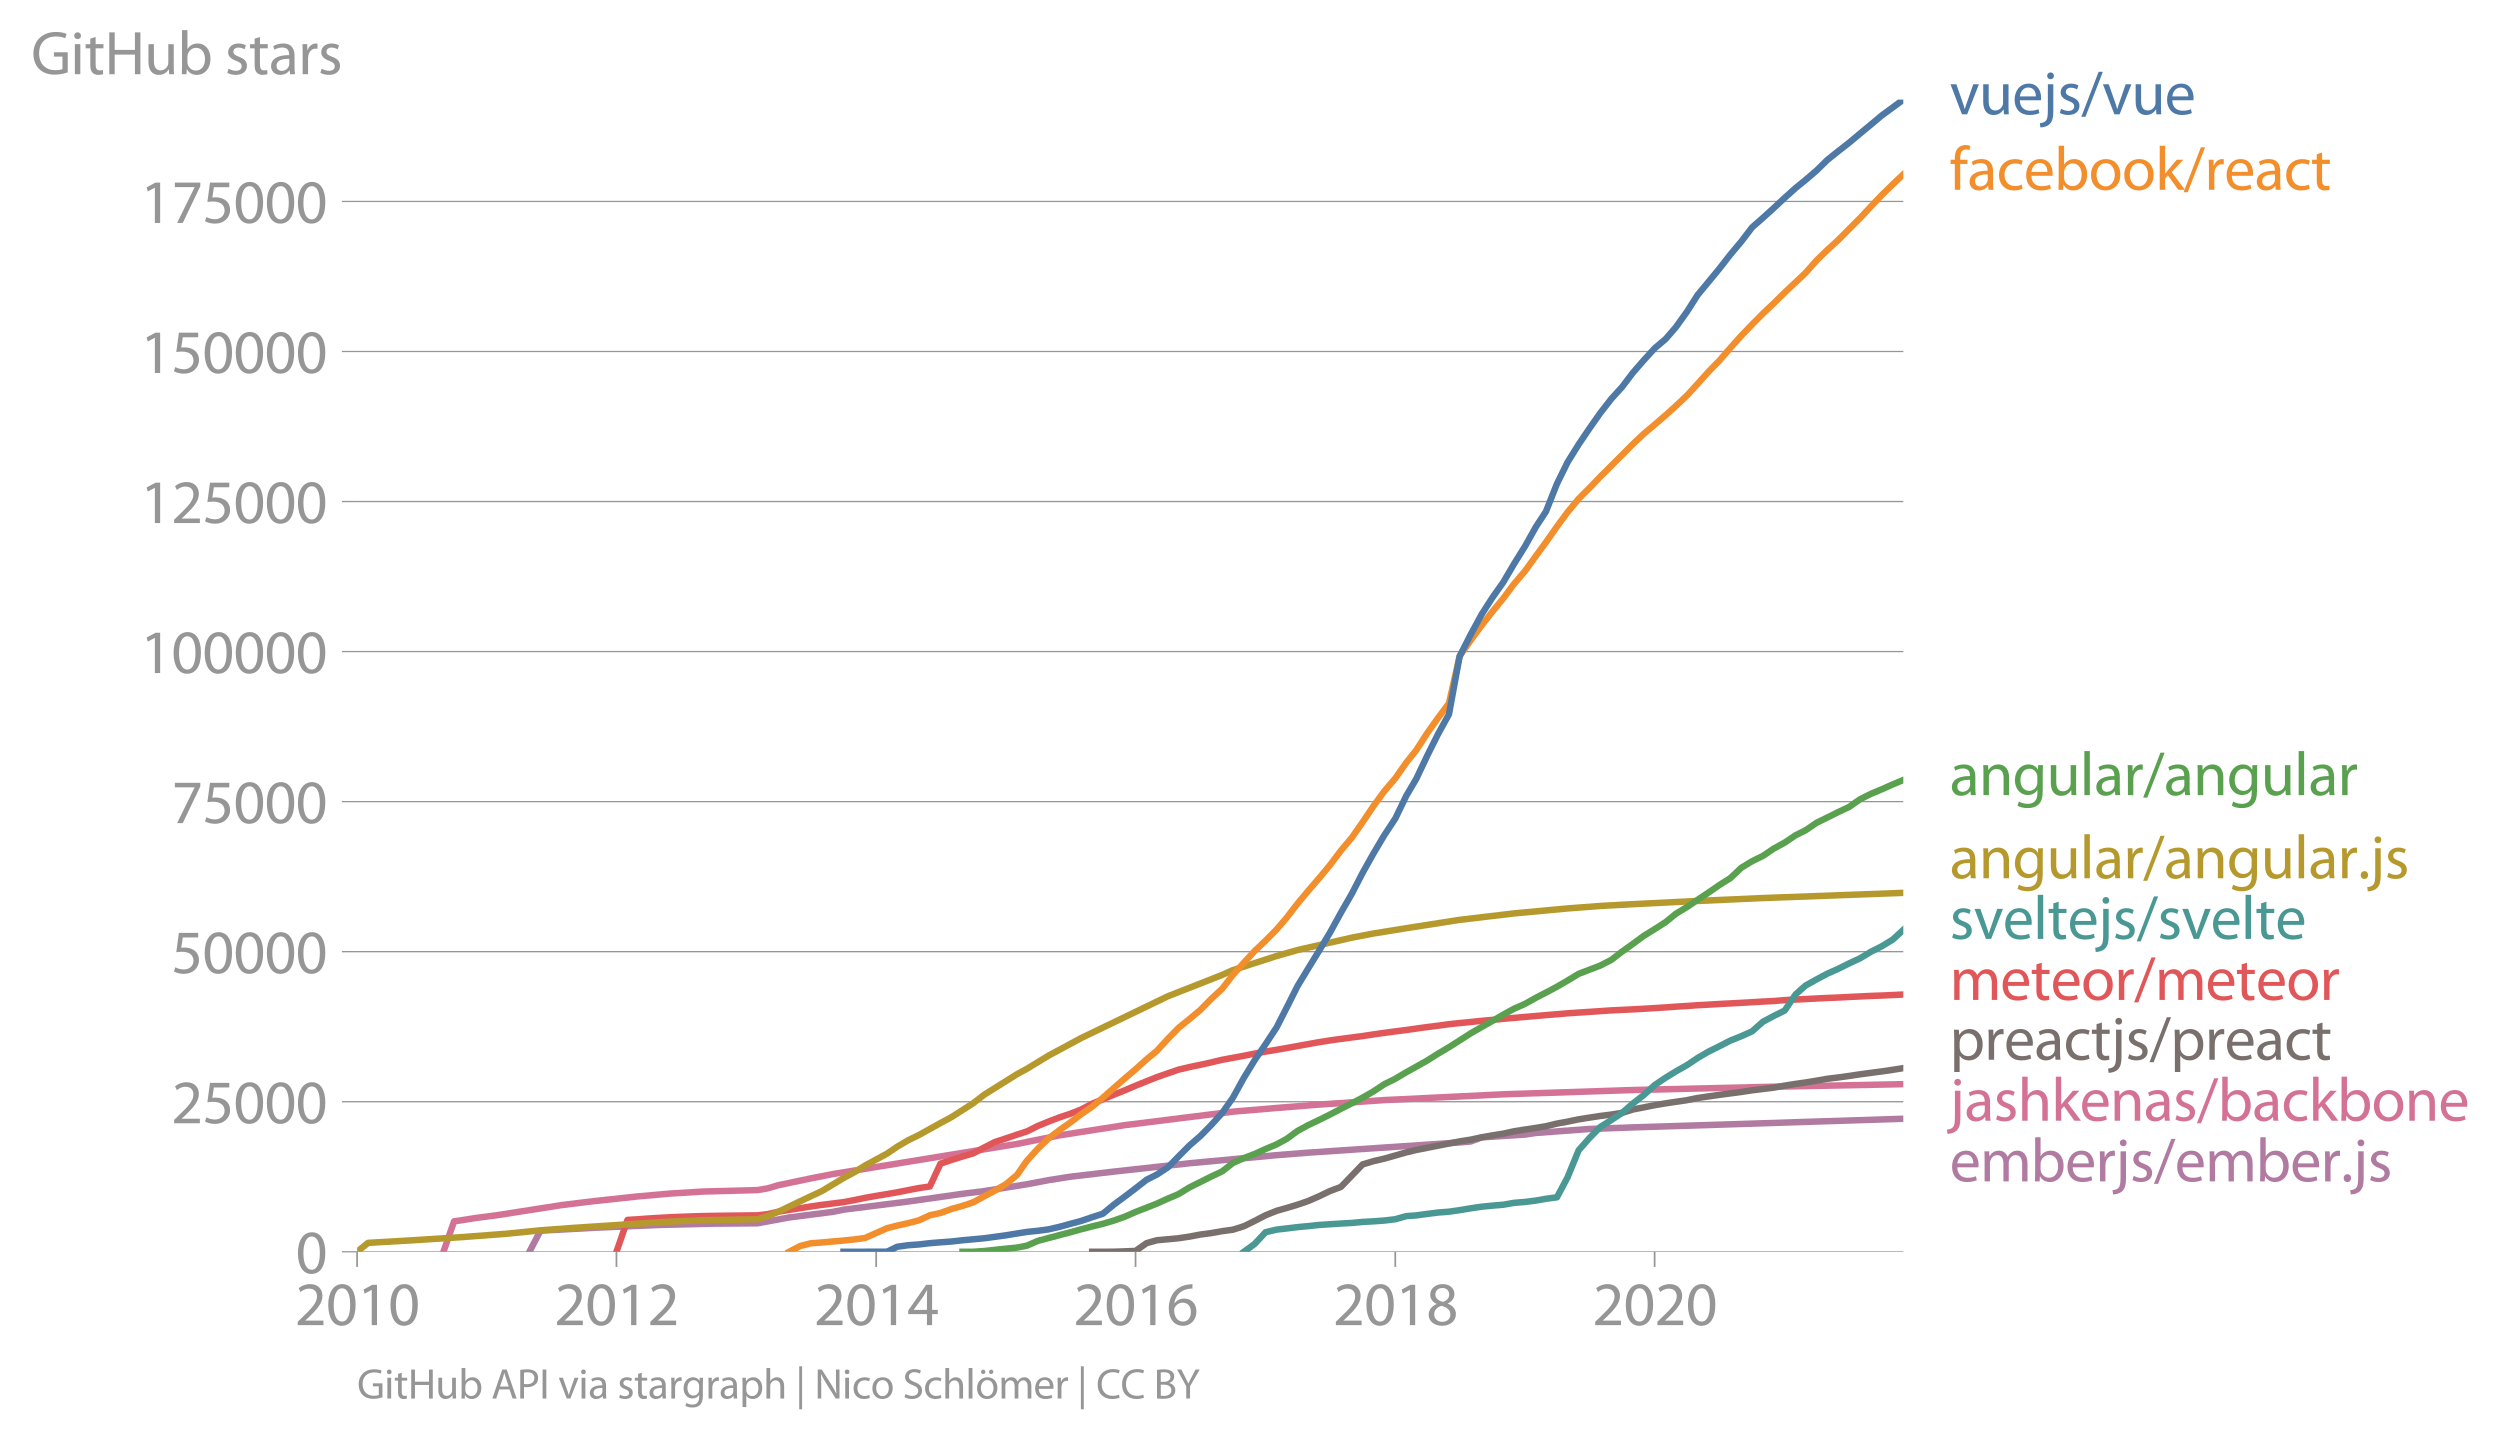 <svg xmlns:xlink="http://www.w3.org/1999/xlink" width="769.876" height="443.521" viewBox="0 0 577.407 332.64" xmlns="http://www.w3.org/2000/svg"><defs><style>*{stroke-linejoin:round;stroke-linecap:butt}</style></defs><g id="figure_1"><path d="M0 332.64h577.407V0H0v332.64z" style="fill:none" id="patch_1"/><g id="axes_1"><path d="M82.476 289.113h357.12V23.001H82.476v266.112z" style="fill:none" id="patch_2"/><g id="matplotlib.axis_1"><g id="xtick_1"><g id="line2d_1"><defs><path id="m0470a66f5f" d="M0 0v3.5" style="stroke:#969696;stroke-width:.4"/></defs><use xlink:href="#m0470a66f5f" x="82.476" y="289.113" style="fill:#969696;stroke:#969696;stroke-width:.4"/></g><g style="fill:#969696" transform="matrix(.14 0 0 -.14 68.113 306.053)" id="text_1"><defs><path id="MyriadPro-Regular-32" d="M2944 0v467H1075v13l333 307c877 845 1434 1466 1434 2234 0 595-378 1209-1274 1209-480 0-890-179-1178-422l180-397c192 160 505 352 883 352 621 0 825-390 825-813-6-627-486-1164-1548-2176L288 346V0h2656z" transform="scale(.016)"/><path id="MyriadPro-Regular-30" d="M1677 4230c-845 0-1447-768-1447-2163C243 691 794-70 1606-70c922 0 1447 780 1447 2195 0 1325-499 2105-1376 2105zm-32-435c582 0 845-672 845-1696 0-1062-276-1734-852-1734-512 0-844 614-844 1696 0 1133 358 1734 851 1734z" transform="scale(.016)"/><path id="MyriadPro-Regular-31" d="M1510 0h544v4160h-480l-908-486 108-429 724 390h12V0z" transform="scale(.016)"/></defs><use xlink:href="#MyriadPro-Regular-32"/><use xlink:href="#MyriadPro-Regular-30" x="51.3"/><use xlink:href="#MyriadPro-Regular-31" x="102.6"/><use xlink:href="#MyriadPro-Regular-30" x="153.9"/></g></g><g id="xtick_2"><use xlink:href="#m0470a66f5f" x="142.379" y="289.113" style="fill:#969696;stroke:#969696;stroke-width:.4" id="line2d_2"/><g style="fill:#969696" transform="matrix(.14 0 0 -.14 128.016 306.053)" id="text_2"><use xlink:href="#MyriadPro-Regular-32"/><use xlink:href="#MyriadPro-Regular-30" x="51.3"/><use xlink:href="#MyriadPro-Regular-31" x="102.6"/><use xlink:href="#MyriadPro-Regular-32" x="153.9"/></g></g><g id="xtick_3"><use xlink:href="#m0470a66f5f" x="202.364" y="289.113" style="fill:#969696;stroke:#969696;stroke-width:.4" id="line2d_3"/><g style="fill:#969696" transform="matrix(.14 0 0 -.14 188.001 306.053)" id="text_3"><defs><path id="MyriadPro-Regular-34" d="M2560 0v1133h582v441h-582v2586h-608L96 1504v-371h1933V0h531zM666 1574v13l1017 1415c115 192 218 371 346 614h19c-13-218-19-435-19-653V1574H666z" transform="scale(.016)"/></defs><use xlink:href="#MyriadPro-Regular-32"/><use xlink:href="#MyriadPro-Regular-30" x="51.3"/><use xlink:href="#MyriadPro-Regular-31" x="102.6"/><use xlink:href="#MyriadPro-Regular-34" x="153.9"/></g></g><g id="xtick_4"><use xlink:href="#m0470a66f5f" x="262.267" y="289.113" style="fill:#969696;stroke:#969696;stroke-width:.4" id="line2d_4"/><g style="fill:#969696" transform="matrix(.14 0 0 -.14 247.904 306.053)" id="text_4"><defs><path id="MyriadPro-Regular-36" d="M2662 4224c-102 0-243-6-409-32-525-64-986-275-1331-614-410-410-704-1056-704-1876C218 621 800-70 1690-70c864 0 1382 704 1382 1465 0 813-518 1344-1254 1344-461 0-807-217-1005-480h-19c96 685 563 1331 1446 1479 160 25 307 32 422 25v461zM1690 365c-589 0-903 505-916 1190 0 103 26 186 64 250 154 301 468 512 807 512 518 0 857-359 857-954s-326-998-806-998h-6z" transform="scale(.016)"/></defs><use xlink:href="#MyriadPro-Regular-32"/><use xlink:href="#MyriadPro-Regular-30" x="51.3"/><use xlink:href="#MyriadPro-Regular-31" x="102.6"/><use xlink:href="#MyriadPro-Regular-36" x="153.9"/></g></g><g id="xtick_5"><use xlink:href="#m0470a66f5f" x="322.252" y="289.113" style="fill:#969696;stroke:#969696;stroke-width:.4" id="line2d_5"/><g style="fill:#969696" transform="matrix(.14 0 0 -.14 307.889 306.053)" id="text_5"><defs><path id="MyriadPro-Regular-38" d="M1062 2170c-512-218-825-589-825-1114C237 448 762-70 1632-70c794 0 1414 486 1414 1209 0 506-320 871-838 1075v20c512 243 685 620 685 972 0 519-403 1024-1210 1024-729 0-1286-448-1286-1107 0-358 198-717 659-934l6-19zm583-1831c-531 0-851 371-832 794 0 397 262 717 749 857 563-160 915-403 915-908 0-423-327-743-832-743zm6 3488c506 0 704-345 704-678 0-378-275-634-633-755-480 128-794 352-794 768 0 358 256 665 723 665z" transform="scale(.016)"/></defs><use xlink:href="#MyriadPro-Regular-32"/><use xlink:href="#MyriadPro-Regular-30" x="51.3"/><use xlink:href="#MyriadPro-Regular-31" x="102.6"/><use xlink:href="#MyriadPro-Regular-38" x="153.9"/></g></g><g id="xtick_6"><use xlink:href="#m0470a66f5f" x="382.155" y="289.113" style="fill:#969696;stroke:#969696;stroke-width:.4" id="line2d_6"/><g style="fill:#969696" transform="matrix(.14 0 0 -.14 367.792 306.053)" id="text_6"><use xlink:href="#MyriadPro-Regular-32"/><use xlink:href="#MyriadPro-Regular-30" x="51.3"/><use xlink:href="#MyriadPro-Regular-32" x="102.6"/><use xlink:href="#MyriadPro-Regular-30" x="153.9"/></g></g></g><g id="matplotlib.axis_2"><g id="ytick_1"><path d="M82.476 289.113h357.12" clip-path="url(#pb616981cf7)" style="fill:none;stroke:#969696;stroke-width:.3;stroke-linecap:square" id="line2d_7"/><g id="line2d_8"><defs><path id="me288b98e7e" d="M0 0h-3.5" style="stroke:#969696;stroke-width:.3"/></defs><use xlink:href="#me288b98e7e" x="82.476" y="289.113" style="fill:#969696;stroke:#969696;stroke-width:.3"/></g><use xlink:href="#MyriadPro-Regular-30" style="fill:#969696" transform="matrix(.14 0 0 -.14 68.295 294.083)" id="text_7"/></g><g id="ytick_2"><path d="M82.476 254.457h357.12" clip-path="url(#pb616981cf7)" style="fill:none;stroke:#969696;stroke-width:.3;stroke-linecap:square" id="line2d_9"/><use xlink:href="#me288b98e7e" x="82.476" y="254.457" style="fill:#969696;stroke:#969696;stroke-width:.3" id="line2d_10"/><g style="fill:#969696" transform="matrix(.14 0 0 -.14 39.568 259.427)" id="text_8"><defs><path id="MyriadPro-Regular-35" d="M2771 4160H781L512 2163c154 19 339 45 576 45 832 0 1190-384 1197-922 0-556-455-902-986-902-377 0-717 128-889 230L269 186C467 58 851-70 1306-70c902 0 1548 608 1548 1420 0 525-268 884-595 1069-256 154-576 224-896 224-153 0-243-13-339-25l160 1068h1587v474z" transform="scale(.016)"/></defs><use xlink:href="#MyriadPro-Regular-32"/><use xlink:href="#MyriadPro-Regular-35" x="51.3"/><use xlink:href="#MyriadPro-Regular-30" x="102.6"/><use xlink:href="#MyriadPro-Regular-30" x="153.9"/><use xlink:href="#MyriadPro-Regular-30" x="205.2"/></g></g><g id="ytick_3"><path d="M82.476 219.802h357.12" clip-path="url(#pb616981cf7)" style="fill:none;stroke:#969696;stroke-width:.3;stroke-linecap:square" id="line2d_11"/><use xlink:href="#me288b98e7e" x="82.476" y="219.802" style="fill:#969696;stroke:#969696;stroke-width:.3" id="line2d_12"/><g style="fill:#969696" transform="matrix(.14 0 0 -.14 39.568 224.772)" id="text_9"><use xlink:href="#MyriadPro-Regular-35"/><use xlink:href="#MyriadPro-Regular-30" x="51.3"/><use xlink:href="#MyriadPro-Regular-30" x="102.6"/><use xlink:href="#MyriadPro-Regular-30" x="153.9"/><use xlink:href="#MyriadPro-Regular-30" x="205.2"/></g></g><g id="ytick_4"><path d="M82.476 185.146h357.12" clip-path="url(#pb616981cf7)" style="fill:none;stroke:#969696;stroke-width:.3;stroke-linecap:square" id="line2d_13"/><use xlink:href="#me288b98e7e" x="82.476" y="185.146" style="fill:#969696;stroke:#969696;stroke-width:.3" id="line2d_14"/><g style="fill:#969696" transform="matrix(.14 0 0 -.14 39.568 190.116)" id="text_10"><defs><path id="MyriadPro-Regular-37" d="M365 4160v-467h2035v-13L595 0h583l1811 3789v371H365z" transform="scale(.016)"/></defs><use xlink:href="#MyriadPro-Regular-37"/><use xlink:href="#MyriadPro-Regular-35" x="51.3"/><use xlink:href="#MyriadPro-Regular-30" x="102.6"/><use xlink:href="#MyriadPro-Regular-30" x="153.9"/><use xlink:href="#MyriadPro-Regular-30" x="205.2"/></g></g><g id="ytick_5"><path d="M82.476 150.49h357.12" clip-path="url(#pb616981cf7)" style="fill:none;stroke:#969696;stroke-width:.3;stroke-linecap:square" id="line2d_15"/><use xlink:href="#me288b98e7e" x="82.476" y="150.49" style="fill:#969696;stroke:#969696;stroke-width:.3" id="line2d_16"/><g style="fill:#969696" transform="matrix(.14 0 0 -.14 32.387 155.46)" id="text_11"><use xlink:href="#MyriadPro-Regular-31"/><use xlink:href="#MyriadPro-Regular-30" x="51.3"/><use xlink:href="#MyriadPro-Regular-30" x="102.6"/><use xlink:href="#MyriadPro-Regular-30" x="153.9"/><use xlink:href="#MyriadPro-Regular-30" x="205.2"/><use xlink:href="#MyriadPro-Regular-30" x="256.5"/></g></g><g id="ytick_6"><path d="M82.476 115.834h357.12" clip-path="url(#pb616981cf7)" style="fill:none;stroke:#969696;stroke-width:.3;stroke-linecap:square" id="line2d_17"/><use xlink:href="#me288b98e7e" x="82.476" y="115.834" style="fill:#969696;stroke:#969696;stroke-width:.3" id="line2d_18"/><g style="fill:#969696" transform="matrix(.14 0 0 -.14 32.387 120.804)" id="text_12"><use xlink:href="#MyriadPro-Regular-31"/><use xlink:href="#MyriadPro-Regular-32" x="51.3"/><use xlink:href="#MyriadPro-Regular-35" x="102.6"/><use xlink:href="#MyriadPro-Regular-30" x="153.9"/><use xlink:href="#MyriadPro-Regular-30" x="205.2"/><use xlink:href="#MyriadPro-Regular-30" x="256.5"/></g></g><g id="ytick_7"><path d="M82.476 81.179h357.12" clip-path="url(#pb616981cf7)" style="fill:none;stroke:#969696;stroke-width:.3;stroke-linecap:square" id="line2d_19"/><use xlink:href="#me288b98e7e" x="82.476" y="81.179" style="fill:#969696;stroke:#969696;stroke-width:.3" id="line2d_20"/><g style="fill:#969696" transform="matrix(.14 0 0 -.14 32.387 86.149)" id="text_13"><use xlink:href="#MyriadPro-Regular-31"/><use xlink:href="#MyriadPro-Regular-35" x="51.3"/><use xlink:href="#MyriadPro-Regular-30" x="102.6"/><use xlink:href="#MyriadPro-Regular-30" x="153.9"/><use xlink:href="#MyriadPro-Regular-30" x="205.2"/><use xlink:href="#MyriadPro-Regular-30" x="256.5"/></g></g><g id="ytick_8"><path d="M82.476 46.523h357.12" clip-path="url(#pb616981cf7)" style="fill:none;stroke:#969696;stroke-width:.3;stroke-linecap:square" id="line2d_21"/><use xlink:href="#me288b98e7e" x="82.476" y="46.523" style="fill:#969696;stroke:#969696;stroke-width:.3" id="line2d_22"/><g style="fill:#969696" transform="matrix(.14 0 0 -.14 32.387 51.493)" id="text_14"><use xlink:href="#MyriadPro-Regular-31"/><use xlink:href="#MyriadPro-Regular-37" x="51.3"/><use xlink:href="#MyriadPro-Regular-35" x="102.6"/><use xlink:href="#MyriadPro-Regular-30" x="153.9"/><use xlink:href="#MyriadPro-Regular-30" x="205.2"/><use xlink:href="#MyriadPro-Regular-30" x="256.5"/></g></g><g style="fill:#969696" transform="matrix(.14 0 0 -.14 7.2 17.14)" id="text_15"><defs><path id="MyriadPro-Regular-47" d="M3770 2266H2349v-448h877V531c-128-64-378-115-743-115-1005 0-1664 646-1664 1741 0 1081 685 1734 1735 1734 435 0 723-83 953-185l135 454c-186 90-576 198-1076 198-1446 0-2329-940-2336-2227 0-672 231-1248 602-1606 422-403 960-570 1613-570 582 0 1075 147 1325 237v2074z" transform="scale(.016)"/><path id="MyriadPro-Regular-69" d="M1030 0v3098H467V0h563zM749 4320c-205 0-352-154-352-352 0-192 141-346 339-346 224 0 365 154 358 346 0 198-134 352-345 352z" transform="scale(.016)"/><path id="MyriadPro-Regular-74" d="M595 3667v-569H115v-429h480V979c0-365 58-640 218-806C947 19 1158-70 1421-70c217 0 390 38 499 83l-26 422c-83-25-172-38-326-38-314 0-422 217-422 601v1671h806v429h-806v742l-551-173z" transform="scale(.016)"/><path id="MyriadPro-Regular-48" d="M486 4314V0h557v2022h2087V0h563v4314h-563V2509H1043v1805H486z" transform="scale(.016)"/><path id="MyriadPro-Regular-75" d="M3059 3098h-563V1197c0-103-19-205-51-288-103-250-365-512-743-512-512 0-691 397-691 985v1716H448V1286C448 198 1030-70 1517-70c550 0 877 326 1024 576h13l32-506h499c-19 243-26 525-26 845v2253z" transform="scale(.016)"/><path id="MyriadPro-Regular-62" d="M467 800c0-275-13-589-25-800h486l26 512h19c230-410 589-582 1037-582 691 0 1388 550 1388 1657 7 941-537 1581-1305 1581-499 0-858-224-1056-570h-13v1946H467V800zm557 998c0 90 19 167 32 231 115 429 474 691 858 691 601 0 921-531 921-1152 0-710-352-1190-941-1190-409 0-736 268-844 659-13 64-26 134-26 205v556z" transform="scale(.016)"/><path id="MyriadPro-Regular-73" d="M250 147C467 19 781-70 1120-70c736 0 1158 390 1158 934 0 461-275 730-812 934-404 154-589 269-589 525 0 231 185 423 518 423 288 0 512-103 634-180l141 410c-173 102-448 192-762 192-666 0-1069-410-1069-909 0-371 263-678 819-877 416-153 576-300 576-569 0-256-192-461-601-461-282 0-576 115-743 224L250 147z" transform="scale(.016)"/><path id="MyriadPro-Regular-61" d="M2643 1901c0 621-230 1267-1177 1267-391 0-762-109-1018-275l128-371c218 140 518 230 806 230 634 0 704-461 704-717v-64C890 1978 224 1568 224 819c0-448 320-889 947-889 442 0 775 217 947 460h20l44-390h512c-38 211-51 474-51 742v1159zm-544-858c0-57-13-121-32-179-89-262-345-518-749-518-288 0-531 172-531 537 0 602 698 711 1312 698v-538z" transform="scale(.016)"/><path id="MyriadPro-Regular-72" d="M467 0h557v1651c0 96 13 186 26 263 76 422 358 723 755 723 77 0 134-7 192-19v531c-51 13-96 19-160 19-378 0-717-262-858-678h-25l-20 608H442c19-288 25-602 25-967V0z" transform="scale(.016)"/></defs><use xlink:href="#MyriadPro-Regular-47"/><use xlink:href="#MyriadPro-Regular-69" x="64.6"/><use xlink:href="#MyriadPro-Regular-74" x="88"/><use xlink:href="#MyriadPro-Regular-48" x="121.1"/><use xlink:href="#MyriadPro-Regular-75" x="186.3"/><use xlink:href="#MyriadPro-Regular-62" x="241.4"/><use xlink:href="#MyriadPro-Regular-20" x="298.3"/><use xlink:href="#MyriadPro-Regular-73" x="319.5"/><use xlink:href="#MyriadPro-Regular-74" x="359.1"/><use xlink:href="#MyriadPro-Regular-61" x="392.2"/><use xlink:href="#MyriadPro-Regular-72" x="440.4"/><use xlink:href="#MyriadPro-Regular-73" x="473.1"/></g></g><path d="m122.275 289.113 2.544-4.868 12.555-.682 14.934-.646 12.555-.298 10.094-.082 7.303-1.353 10.093-1.292 2.462-.503 14.934-1.883 12.555-1.782 5.006-.626 9.847-1.574 5.006-.95 5.005-.791 10.094-1.187 17.478-1.93 20.104-1.866 7.304-.58 32.495-2.185 5.006-.388 2.543-.948 10.012-.656 2.543-.374 12.31-.911 10.092-.372 27.49-.865 10.093-.331 24.864-.797h0" clip-path="url(#pb616981cf7)" style="fill:none;stroke:#b07aa1;stroke-width:1.5;stroke-linecap:square" id="line2d_23"/><path d="m102.417 289.113 2.461-7.028 5.006-.772 5.088-.674 14.852-2.325 7.55-.917 9.929-1.07 7.55-.663 7.549-.463 12.555-.338 2.297-.388 2.544-.743 7.467-1.568 5.088-1.001 42.506-6.948 9.848-1.99 15.016-2.349 25.028-3.124 10.093-.853 9.848-.783 15.016-1.036 27.49-1.335 29.951-.987 32.496-.768 29.951-.589h0" clip-path="url(#pb616981cf7)" style="fill:none;stroke:#d37295;stroke-width:1.5;stroke-linecap:square" id="line2d_24"/><path d="m252.256 289.113 2.462-.001 2.544-.013 2.461-.083 2.544-.098 2.544-1.79 2.38-.676 2.543-.232 2.462-.234 2.544-.379 2.462-.47 2.544-.338 2.543-.452 2.462-.331 2.544-.805 2.462-1.213 2.544-1.32 2.543-1.022 2.298-.653 2.544-.77 2.462-.843 2.544-1.112 2.461-1.184 2.544-.959 2.544-2.632 2.462-2.572 2.544-.76 2.461-.573 2.544-.719 2.544-.731 2.298-.548 2.543-.503 2.462-.485 2.544-.506 2.462-.484 2.544-.406 2.543-.538 2.462-.442 2.544-.41 2.462-.54 2.544-.403 2.543-.386 2.298-.38 2.544-.614 2.462-.449 2.543-.53 2.462-.388 2.544-.393 2.544-.32 2.462-.391 2.543-.786 2.462-.477 2.544-.514 2.544-.427 2.38-.355 2.543-.38 2.462-.502 2.544-.37 2.462-.348 2.544-.34 2.543-.335 2.462-.377 2.544-.316 2.462-.301 2.544-.466 2.543-.403 2.298-.329 2.544-.418 2.462-.429 2.543-.309 2.462-.345 2.544-.378 2.544-.35 2.462-.319 2.543-.373 2.462-.396" clip-path="url(#pb616981cf7)" style="fill:none;stroke:#79706e;stroke-width:1.5;stroke-linecap:square" id="line2d_25"/><g style="fill:#4e79a7" transform="matrix(.14 0 0 -.14 450.31 26.404)" id="text_16"><defs><path id="MyriadPro-Regular-76" d="M83 3098 1261 0h537l1216 3098h-588l-602-1741c-102-282-192-538-262-794h-20c-64 256-147 512-249 794L685 3098H83z" transform="scale(.016)"/><path id="MyriadPro-Regular-65" d="M2957 1446c6 58 19 148 19 263 0 569-269 1459-1280 1459-902 0-1453-736-1453-1670C243 563 813-70 1766-70c493 0 832 108 1031 198l-96 403c-211-89-455-160-858-160-563 0-1049 314-1062 1075h2176zM787 1850c45 390 295 915 864 915 634 0 787-557 781-915H787z" transform="scale(.016)"/><path id="MyriadPro-Regular-6a" d="M-230-1350c300 0 710 102 960 352 275 281 371 672 371 1273v2823H538V493c0-743-58-992-212-1165C192-819-32-890-288-909l58-441zM826 4320c-212 0-359-154-359-352 0-186 135-346 346-346 224 0 358 160 352 346 0 198-135 352-339 352z" transform="scale(.016)"/><path id="MyriadPro-Regular-2f" d="m422-256 1792 4640h-435L-6-256h428z" transform="scale(.016)"/></defs><use xlink:href="#MyriadPro-Regular-76"/><use xlink:href="#MyriadPro-Regular-75" x="48.1"/><use xlink:href="#MyriadPro-Regular-65" x="103.2"/><use xlink:href="#MyriadPro-Regular-6a" x="153.3"/><use xlink:href="#MyriadPro-Regular-73" x="177.6"/><use xlink:href="#MyriadPro-Regular-2f" x="217.2"/><use xlink:href="#MyriadPro-Regular-76" x="251.5"/><use xlink:href="#MyriadPro-Regular-75" x="299.6"/><use xlink:href="#MyriadPro-Regular-65" x="354.7"/></g><g style="fill:#f28e2b" transform="matrix(.14 0 0 -.14 450.31 43.836)" id="text_17"><defs><path id="MyriadPro-Regular-66" d="M1082 0v2669h748v429h-748v166c0 474 121 896 601 896 160 0 275-32 359-70l76 435c-108 45-281 89-480 89-262 0-544-83-755-288-262-249-358-646-358-1081v-147H90v-429h435V0h557z" transform="scale(.016)"/><path id="MyriadPro-Regular-63" d="M2579 538c-160-71-371-154-691-154-614 0-1075 442-1075 1158 0 647 384 1172 1094 1172 307 0 519-71 653-148l128 436c-154 76-448 160-781 160-1011 0-1664-692-1664-1645C243 570 851-70 1786-70c416 0 742 108 889 185l-96 423z" transform="scale(.016)"/><path id="MyriadPro-Regular-6f" d="M1779 3168c-857 0-1536-608-1536-1645C243 544 890-70 1728-70c749 0 1542 499 1542 1644 0 948-601 1594-1491 1594zm-13-422c666 0 928-666 928-1191 0-697-403-1203-940-1203-551 0-941 512-941 1190 0 589 288 1204 953 1204z" transform="scale(.016)"/><path id="MyriadPro-Regular-6b" d="M1024 4544H467V0h557v1165l288 320L2381 0h685L1702 1824l1197 1274h-678l-909-1069c-90-109-198-243-275-352h-13v2867z" transform="scale(.016)"/></defs><use xlink:href="#MyriadPro-Regular-66"/><use xlink:href="#MyriadPro-Regular-61" x="29.2"/><use xlink:href="#MyriadPro-Regular-63" x="77.4"/><use xlink:href="#MyriadPro-Regular-65" x="122.2"/><use xlink:href="#MyriadPro-Regular-62" x="172.3"/><use xlink:href="#MyriadPro-Regular-6f" x="229.2"/><use xlink:href="#MyriadPro-Regular-6f" x="284.1"/><use xlink:href="#MyriadPro-Regular-6b" x="339"/><use xlink:href="#MyriadPro-Regular-2f" x="385.9"/><use xlink:href="#MyriadPro-Regular-72" x="420.2"/><use xlink:href="#MyriadPro-Regular-65" x="452.9"/><use xlink:href="#MyriadPro-Regular-61" x="503"/><use xlink:href="#MyriadPro-Regular-63" x="551.2"/><use xlink:href="#MyriadPro-Regular-74" x="596"/></g><g style="fill:#59a14f" transform="matrix(.14 0 0 -.14 450.31 183.65)" id="text_18"><defs><path id="MyriadPro-Regular-6e" d="M467 0h563v1862c0 96 13 192 39 263 96 313 384 576 755 576 531 0 717-416 717-915V0h563v1850c0 1062-666 1318-1094 1318-512 0-871-288-1024-582h-13l-32 512H442c19-256 25-519 25-839V0z" transform="scale(.016)"/><path id="MyriadPro-Regular-67" d="M3110 2246c0 378 13 628 26 852h-493l-25-468h-13c-135 256-429 538-967 538-710 0-1395-595-1395-1645C243 666 794 13 1562 13c480 0 812 230 985 518h13V186c0-781-422-1082-998-1082-384 0-704 115-909 243l-141-429c250-166 659-256 1030-256 391 0 826 90 1127 372 301 268 441 704 441 1414v1798zm-556-928c0-96-13-204-45-300-122-359-435-576-781-576-608 0-915 505-915 1113 0 717 384 1171 921 1171 410 0 685-268 788-595 25-77 32-160 32-256v-557z" transform="scale(.016)"/><path id="MyriadPro-Regular-6c" d="M467 0h563v4544H467V0z" transform="scale(.016)"/></defs><use xlink:href="#MyriadPro-Regular-61"/><use xlink:href="#MyriadPro-Regular-6e" x="48.2"/><use xlink:href="#MyriadPro-Regular-67" x="103.7"/><use xlink:href="#MyriadPro-Regular-75" x="159.6"/><use xlink:href="#MyriadPro-Regular-6c" x="214.7"/><use xlink:href="#MyriadPro-Regular-61" x="238.3"/><use xlink:href="#MyriadPro-Regular-72" x="286.5"/><use xlink:href="#MyriadPro-Regular-2f" x="319.2"/><use xlink:href="#MyriadPro-Regular-61" x="353.5"/><use xlink:href="#MyriadPro-Regular-6e" x="401.7"/><use xlink:href="#MyriadPro-Regular-67" x="457.2"/><use xlink:href="#MyriadPro-Regular-75" x="513.1"/><use xlink:href="#MyriadPro-Regular-6c" x="568.2"/><use xlink:href="#MyriadPro-Regular-61" x="591.8"/><use xlink:href="#MyriadPro-Regular-72" x="640"/></g><g style="fill:#b6992d" transform="matrix(.14 0 0 -.14 450.31 202.852)" id="text_19"><defs><path id="MyriadPro-Regular-2e" d="M710-70c237 0 384 172 384 403 0 237-153 403-377 403S333 570 333 333c0-231 153-403 371-403h6z" transform="scale(.016)"/></defs><use xlink:href="#MyriadPro-Regular-61"/><use xlink:href="#MyriadPro-Regular-6e" x="48.2"/><use xlink:href="#MyriadPro-Regular-67" x="103.7"/><use xlink:href="#MyriadPro-Regular-75" x="159.6"/><use xlink:href="#MyriadPro-Regular-6c" x="214.7"/><use xlink:href="#MyriadPro-Regular-61" x="238.3"/><use xlink:href="#MyriadPro-Regular-72" x="286.5"/><use xlink:href="#MyriadPro-Regular-2f" x="319.2"/><use xlink:href="#MyriadPro-Regular-61" x="353.5"/><use xlink:href="#MyriadPro-Regular-6e" x="401.7"/><use xlink:href="#MyriadPro-Regular-67" x="457.2"/><use xlink:href="#MyriadPro-Regular-75" x="513.1"/><use xlink:href="#MyriadPro-Regular-6c" x="568.2"/><use xlink:href="#MyriadPro-Regular-61" x="591.8"/><use xlink:href="#MyriadPro-Regular-72" x="640"/><use xlink:href="#MyriadPro-Regular-2e" x="672.7"/><use xlink:href="#MyriadPro-Regular-6a" x="693.4"/><use xlink:href="#MyriadPro-Regular-73" x="717.7"/></g><g style="fill:#499894" transform="matrix(.14 0 0 -.14 450.31 216.852)" id="text_20"><use xlink:href="#MyriadPro-Regular-73"/><use xlink:href="#MyriadPro-Regular-76" x="39.6"/><use xlink:href="#MyriadPro-Regular-65" x="87.7"/><use xlink:href="#MyriadPro-Regular-6c" x="137.8"/><use xlink:href="#MyriadPro-Regular-74" x="161.4"/><use xlink:href="#MyriadPro-Regular-65" x="194.5"/><use xlink:href="#MyriadPro-Regular-6a" x="244.6"/><use xlink:href="#MyriadPro-Regular-73" x="268.9"/><use xlink:href="#MyriadPro-Regular-2f" x="308.5"/><use xlink:href="#MyriadPro-Regular-73" x="342.8"/><use xlink:href="#MyriadPro-Regular-76" x="382.4"/><use xlink:href="#MyriadPro-Regular-65" x="430.5"/><use xlink:href="#MyriadPro-Regular-6c" x="480.6"/><use xlink:href="#MyriadPro-Regular-74" x="504.2"/><use xlink:href="#MyriadPro-Regular-65" x="537.3"/></g><g style="fill:#e15759" transform="matrix(.14 0 0 -.14 450.31 230.943)" id="text_21"><defs><path id="MyriadPro-Regular-6d" d="M467 0h551v1869c0 96 12 192 44 275 90 282 346 563 698 563 429 0 646-358 646-851V0h551v1914c0 102 19 204 45 281 96 275 345 512 665 512 455 0 672-358 672-953V0h551v1824c0 1075-608 1344-1018 1344-294 0-499-77-685-218-128-96-249-230-345-403h-13c-135 365-455 621-877 621-512 0-800-275-973-570h-19l-26 500H442c19-256 25-519 25-839V0z" transform="scale(.016)"/></defs><use xlink:href="#MyriadPro-Regular-6d"/><use xlink:href="#MyriadPro-Regular-65" x="83.4"/><use xlink:href="#MyriadPro-Regular-74" x="133.5"/><use xlink:href="#MyriadPro-Regular-65" x="166.6"/><use xlink:href="#MyriadPro-Regular-6f" x="216.7"/><use xlink:href="#MyriadPro-Regular-72" x="271.6"/><use xlink:href="#MyriadPro-Regular-2f" x="304.3"/><use xlink:href="#MyriadPro-Regular-6d" x="338.6"/><use xlink:href="#MyriadPro-Regular-65" x="422"/><use xlink:href="#MyriadPro-Regular-74" x="472.1"/><use xlink:href="#MyriadPro-Regular-65" x="505.2"/><use xlink:href="#MyriadPro-Regular-6f" x="555.3"/><use xlink:href="#MyriadPro-Regular-72" x="610.2"/></g><g style="fill:#79706e" transform="matrix(.14 0 0 -.14 450.31 244.761)" id="text_22"><defs><path id="MyriadPro-Regular-70" d="M467-1267h557V416h13c185-307 544-486 953-486 730 0 1408 550 1408 1664 0 940-563 1574-1312 1574-505 0-870-224-1100-602h-13l-26 532H442c12-295 25-615 25-1012v-3353zm557 3059c0 77 19 160 38 230 109 423 468 698 852 698 595 0 921-531 921-1152 0-710-345-1197-941-1197-403 0-742 269-844 659-13 71-26 148-26 231v531z" transform="scale(.016)"/></defs><use xlink:href="#MyriadPro-Regular-70"/><use xlink:href="#MyriadPro-Regular-72" x="56.9"/><use xlink:href="#MyriadPro-Regular-65" x="89.6"/><use xlink:href="#MyriadPro-Regular-61" x="139.7"/><use xlink:href="#MyriadPro-Regular-63" x="187.9"/><use xlink:href="#MyriadPro-Regular-74" x="232.7"/><use xlink:href="#MyriadPro-Regular-6a" x="265.8"/><use xlink:href="#MyriadPro-Regular-73" x="290.1"/><use xlink:href="#MyriadPro-Regular-2f" x="329.7"/><use xlink:href="#MyriadPro-Regular-70" x="364"/><use xlink:href="#MyriadPro-Regular-72" x="420.9"/><use xlink:href="#MyriadPro-Regular-65" x="453.6"/><use xlink:href="#MyriadPro-Regular-61" x="503.7"/><use xlink:href="#MyriadPro-Regular-63" x="551.9"/><use xlink:href="#MyriadPro-Regular-74" x="596.7"/></g><g style="fill:#d37295" transform="matrix(.14 0 0 -.14 450.31 258.852)" id="text_23"><defs><path id="MyriadPro-Regular-68" d="M467 0h563v1869c0 109 7 192 39 269 102 307 390 563 755 563 531 0 717-423 717-922V0h563v1843c0 1069-666 1325-1082 1325-211 0-409-64-576-160-172-96-313-237-403-397h-13v1933H467V0z" transform="scale(.016)"/></defs><use xlink:href="#MyriadPro-Regular-6a"/><use xlink:href="#MyriadPro-Regular-61" x="24.3"/><use xlink:href="#MyriadPro-Regular-73" x="72.5"/><use xlink:href="#MyriadPro-Regular-68" x="112.1"/><use xlink:href="#MyriadPro-Regular-6b" x="167.6"/><use xlink:href="#MyriadPro-Regular-65" x="214.5"/><use xlink:href="#MyriadPro-Regular-6e" x="264.6"/><use xlink:href="#MyriadPro-Regular-61" x="320.1"/><use xlink:href="#MyriadPro-Regular-73" x="368.3"/><use xlink:href="#MyriadPro-Regular-2f" x="407.9"/><use xlink:href="#MyriadPro-Regular-62" x="442.2"/><use xlink:href="#MyriadPro-Regular-61" x="499.1"/><use xlink:href="#MyriadPro-Regular-63" x="547.3"/><use xlink:href="#MyriadPro-Regular-6b" x="592.1"/><use xlink:href="#MyriadPro-Regular-62" x="639"/><use xlink:href="#MyriadPro-Regular-6f" x="695.9"/><use xlink:href="#MyriadPro-Regular-6e" x="750.8"/><use xlink:href="#MyriadPro-Regular-65" x="806.3"/></g><g style="fill:#b07aa1" transform="matrix(.14 0 0 -.14 450.31 272.852)" id="text_24"><use xlink:href="#MyriadPro-Regular-65"/><use xlink:href="#MyriadPro-Regular-6d" x="50.1"/><use xlink:href="#MyriadPro-Regular-62" x="133.5"/><use xlink:href="#MyriadPro-Regular-65" x="190.4"/><use xlink:href="#MyriadPro-Regular-72" x="240.5"/><use xlink:href="#MyriadPro-Regular-6a" x="273.2"/><use xlink:href="#MyriadPro-Regular-73" x="297.5"/><use xlink:href="#MyriadPro-Regular-2f" x="337.1"/><use xlink:href="#MyriadPro-Regular-65" x="371.4"/><use xlink:href="#MyriadPro-Regular-6d" x="421.5"/><use xlink:href="#MyriadPro-Regular-62" x="504.9"/><use xlink:href="#MyriadPro-Regular-65" x="561.8"/><use xlink:href="#MyriadPro-Regular-72" x="611.9"/><use xlink:href="#MyriadPro-Regular-2e" x="644.6"/><use xlink:href="#MyriadPro-Regular-6a" x="665.3"/><use xlink:href="#MyriadPro-Regular-73" x="689.6"/></g><g style="fill:#969696" transform="matrix(.097 0 0 -.097 82.476 323.011)" id="text_25"><defs><path id="MyriadPro-Regular-41" d="M2714 1357 3174 0h596L2298 4314h-672L160 0h576l448 1357h1530zm-1415 435 423 1248c83 262 153 525 217 781h13c64-250 128-506 224-787l422-1242H1299z" transform="scale(.016)"/><path id="MyriadPro-Regular-50" d="M486 0h557v1728c128-32 282-38 448-38 544 0 1024 160 1319 473 217 224 332 531 332 922 0 384-140 697-377 902-256 231-659 359-1210 359-448 0-800-39-1069-84V0zm557 3859c96 26 282 45 525 45 614 0 1018-275 1018-845 0-595-410-921-1082-921-186 0-339 12-461 44v1677z" transform="scale(.016)"/><path id="MyriadPro-Regular-49" d="M486 4314V0h557v4314H486z" transform="scale(.016)"/><path id="MyriadPro-Regular-7c" d="M550 4800v-6400h429v6400H550z" transform="scale(.016)"/><path id="MyriadPro-Regular-4e" d="M1011 0v1843c0 717-13 1235-45 1779l20 7c217-467 505-960 806-1440L3162 0h563v4314h-525V2509c0-672 13-1197 64-1773l-13-6c-205 441-454 896-774 1401L1094 4314H486V0h525z" transform="scale(.016)"/><path id="MyriadPro-Regular-53" d="M269 211C499 58 954-70 1370-70c1017 0 1510 582 1510 1248 0 633-371 985-1101 1267-595 230-857 429-857 832 0 294 224 646 812 646 391 0 679-128 820-205l153 455c-192 109-512 211-953 211-839 0-1396-499-1396-1171 0-608 436-973 1140-1223 582-224 812-454 812-857 0-435-332-736-902-736-384 0-749 128-998 281L269 211z" transform="scale(.016)"/><path id="MyriadPro-Regular-f6" d="M1165 3648c185 0 313 154 313 326 0 186-134 327-313 327s-327-147-327-327c0-172 135-326 320-326h7zm1184 0c185 0 313 154 313 326 0 186-134 327-313 327s-320-147-320-327c0-172 128-326 313-326h7zm-570-480c-857 0-1536-608-1536-1645C243 544 890-70 1728-70c749 0 1542 499 1542 1644 0 948-601 1594-1491 1594zm-13-422c666 0 928-666 928-1191 0-697-403-1203-940-1203-551 0-941 512-941 1190 0 589 288 1204 953 1204z" transform="scale(.016)"/><path id="MyriadPro-Regular-43" d="M3386 582c-224-108-570-179-909-179-1050 0-1658 679-1658 1735 0 1132 672 1779 1683 1779 359 0 660-77 871-179l134 454c-147 77-486 192-1024 192-1337 0-2253-915-2253-2266C230 704 1146-70 2362-70c524 0 934 108 1139 211l-115 441z" transform="scale(.016)"/><path id="MyriadPro-Regular-42" d="M486 13c186-26 480-51 864-51 704 0 1191 128 1492 403 217 211 364 493 364 864 0 640-480 979-889 1081v13c454 167 729 531 729 947 0 340-134 596-358 762-269 218-627 314-1184 314-390 0-774-39-1018-90V13zm557 3865c90 20 237 39 493 39 563 0 947-199 947-704 0-416-345-723-934-723h-506v1388zm0-1811h461c608 0 1114-243 1114-832 0-627-532-838-1108-838-198 0-358 6-467 25v1645z" transform="scale(.016)"/><path id="MyriadPro-Regular-59" d="M2010 0v1837l1446 2477h-634l-620-1191c-167-326-314-608-436-889h-12c-135 300-263 563-429 889L717 4314H83l1363-2484V0h564z" transform="scale(.016)"/></defs><use xlink:href="#MyriadPro-Regular-47"/><use xlink:href="#MyriadPro-Regular-69" x="64.6"/><use xlink:href="#MyriadPro-Regular-74" x="88"/><use xlink:href="#MyriadPro-Regular-48" x="121.1"/><use xlink:href="#MyriadPro-Regular-75" x="186.3"/><use xlink:href="#MyriadPro-Regular-62" x="241.4"/><use xlink:href="#MyriadPro-Regular-20" x="298.3"/><use xlink:href="#MyriadPro-Regular-41" x="319.5"/><use xlink:href="#MyriadPro-Regular-50" x="380.7"/><use xlink:href="#MyriadPro-Regular-49" x="433.9"/><use xlink:href="#MyriadPro-Regular-20" x="457.8"/><use xlink:href="#MyriadPro-Regular-76" x="479"/><use xlink:href="#MyriadPro-Regular-69" x="527.1"/><use xlink:href="#MyriadPro-Regular-61" x="550.5"/><use xlink:href="#MyriadPro-Regular-20" x="598.7"/><use xlink:href="#MyriadPro-Regular-73" x="619.9"/><use xlink:href="#MyriadPro-Regular-74" x="659.5"/><use xlink:href="#MyriadPro-Regular-61" x="692.6"/><use xlink:href="#MyriadPro-Regular-72" x="740.8"/><use xlink:href="#MyriadPro-Regular-67" x="773.5"/><use xlink:href="#MyriadPro-Regular-72" x="829.4"/><use xlink:href="#MyriadPro-Regular-61" x="862.1"/><use xlink:href="#MyriadPro-Regular-70" x="910.3"/><use xlink:href="#MyriadPro-Regular-68" x="967.2"/><use xlink:href="#MyriadPro-Regular-20" x="1022.7"/><use xlink:href="#MyriadPro-Regular-7c" x="1043.9"/><use xlink:href="#MyriadPro-Regular-20" x="1067.8"/><use xlink:href="#MyriadPro-Regular-4e" x="1089"/><use xlink:href="#MyriadPro-Regular-69" x="1154.8"/><use xlink:href="#MyriadPro-Regular-63" x="1178.2"/><use xlink:href="#MyriadPro-Regular-6f" x="1223"/><use xlink:href="#MyriadPro-Regular-20" x="1277.9"/><use xlink:href="#MyriadPro-Regular-53" x="1299.1"/><use xlink:href="#MyriadPro-Regular-63" x="1348.4"/><use xlink:href="#MyriadPro-Regular-68" x="1393.2"/><use xlink:href="#MyriadPro-Regular-6c" x="1448.7"/><use xlink:href="#MyriadPro-Regular-f6" x="1472.3"/><use xlink:href="#MyriadPro-Regular-6d" x="1527.2"/><use xlink:href="#MyriadPro-Regular-65" x="1610.6"/><use xlink:href="#MyriadPro-Regular-72" x="1660.7"/><use xlink:href="#MyriadPro-Regular-20" x="1693.4"/><use xlink:href="#MyriadPro-Regular-7c" x="1714.6"/><use xlink:href="#MyriadPro-Regular-20" x="1738.5"/><use xlink:href="#MyriadPro-Regular-43" x="1759.7"/><use xlink:href="#MyriadPro-Regular-43" x="1817.7"/><use xlink:href="#MyriadPro-Regular-20" x="1875.7"/><use xlink:href="#MyriadPro-Regular-42" x="1896.9"/><use xlink:href="#MyriadPro-Regular-59" x="1951.1"/></g><path d="m142.38 289.113 2.543-7.362 2.38-.141 2.544-.186 2.461-.151 2.544-.139 2.462-.103 2.544-.092 2.544-.074 2.461-.046 2.544-.036 2.462-.03 2.544-.033 2.544-.023 2.297-.266 2.544-.57 2.462-.424 2.544-.39 2.461-.398 2.544-.373 2.544-.316 2.462-.31 2.544-.48 2.461-.518 2.544-.452 2.544-.418 2.298-.402 2.543-.502 2.462-.481 2.544-.366 2.462-5.28 2.544-.851 2.543-.793 2.462-.728 2.544-1.353 2.462-1.264 2.544-.83 2.543-.874 2.298-.739 2.544-1.27 2.462-1.01 2.544-.975 2.461-.816 2.544-1.008 2.544-1.336 2.462-1.022 2.544-1.05 2.461-.996 2.544-1.078 2.544-1.029 2.38-.947 2.543-.89 2.462-.844 2.544-.599 2.462-.516 2.544-.562 2.543-.605 2.462-.452 2.544-.472 2.462-.495 2.544-.47 2.543-.419 2.298-.402 2.544-.461 2.462-.45 2.544-.454 2.461-.388 2.544-.354 2.544-.338 2.462-.319 2.544-.388 2.461-.347 2.544-.346 2.544-.32 2.298-.329 2.543-.35 2.462-.307 2.544-.35 2.462-.264 2.544-.248 2.543-.268 2.462-.212 2.544-.26 2.462-.207 2.544-.227 2.543-.213 2.298-.2 2.544-.21 2.462-.206 2.543-.176 2.462-.157 2.544-.172 2.544-.172 2.462-.116 2.543-.122 2.462-.142 2.544-.15 2.544-.162 2.38-.171 2.543-.154 2.462-.176 2.544-.14 2.462-.147 2.544-.13 2.543-.134 2.462-.144 2.544-.148 2.462-.125 2.544-.208 2.543-.14 2.298-.104 2.544-.137 2.462-.12 2.543-.1 2.462-.13 2.544-.117 2.544-.125 2.462-.086 2.543-.12 2.462-.116" clip-path="url(#pb616981cf7)" style="fill:none;stroke:#e15759;stroke-width:1.5;stroke-linecap:square" id="line2d_26"/><path d="m287.295 289.113 2.462-1.792 2.544-2.723 2.543-.604 2.298-.266 2.544-.31 2.462-.232 2.544-.268 2.461-.165 2.544-.158 2.544-.144 2.462-.23 2.544-.139 2.461-.181 2.544-.301 2.544-.72 2.298-.165 2.543-.345 2.462-.314 2.544-.201 2.462-.35 2.544-.424 2.543-.38 2.462-.238 2.544-.214 2.462-.435 2.544-.207 2.543-.325 2.298-.406 2.544-.343 2.462-4.631 2.543-6.213 2.462-2.8 2.544-2.598 2.544-1.606 2.462-1.621 2.543-2.214 2.462-1.91 2.544-2.322 2.544-1.717 2.38-1.462 2.543-1.435 2.462-1.654 2.544-1.484 2.462-1.22 2.544-1.307 2.543-1.02 2.462-1.103 2.544-2.245 2.462-1.312 2.544-1.261 2.543-3.756 2.298-2.026 2.544-1.422 2.462-1.31 2.543-1.132 2.462-1.225 2.544-1.185 2.544-1.533 2.462-1.242 2.543-1.55 2.462-2.264" clip-path="url(#pb616981cf7)" style="fill:none;stroke:#499894;stroke-width:1.5;stroke-linecap:square" id="line2d_27"/><path d="m82.476 289.113 2.544-2.061 12.309-.72 10.093-.657 9.847-.755 7.55-.763 7.549-.558 22.484-1.465 7.55-.303 12.555-.221 2.297-.721 2.544-1.032 5.006-2.412 5.005-2.347 5.006-3.01 2.544-1.369 2.461-1.545 5.088-2.753 2.298-1.567 2.543-1.501 2.462-1.198 5.006-2.776 2.544-1.371 5.005-3.204 2.544-1.967 7.55-4.724 2.297-1.254 5.006-3.046 7.55-4.066 20.021-9.65 12.555-4.933 2.462-1.105 10.093-3.26 4.842-1.381 5.006-1.138 7.549-1.724 5.006-.96 7.549-1.221 12.309-1.925 12.555-1.487 12.39-1.15 7.55-.572 7.55-.411 14.934-.746 15.099-.67 32.413-1.199h0" clip-path="url(#pb616981cf7)" style="fill:none;stroke:#b6992d;stroke-width:1.5;stroke-linecap:square" id="line2d_28"/><path d="m222.304 289.113 2.462-.004 2.544-.172 2.462-.263 2.544-.273 2.543-.246 2.298-.445 2.544-1.109 2.462-.66 2.544-.675 2.461-.643 2.544-.71 2.544-.662 2.462-.596 2.544-.754 2.461-.858 2.544-1.12 2.544-.994 2.38-.94 2.543-1.156 2.462-1.041 2.544-1.557 2.462-1.217 2.544-1.28 2.543-1.203 2.462-1.928 2.544-1.137 2.462-.93 2.544-1.163 2.543-1.076 2.298-1.245 2.544-1.853 2.462-1.34 2.544-1.218 2.461-1.218 2.544-1.338 2.544-1.285 2.462-1.288 2.544-1.466 2.461-1.633 2.544-1.265 2.544-1.505 2.298-1.278 2.543-1.44 2.462-1.55 2.544-1.507 2.462-1.561 2.544-1.632 2.543-1.468 2.462-1.389 2.544-1.486 2.462-1.347 2.544-1.127 2.543-1.421 2.298-1.188 2.544-1.349 2.462-1.436 2.543-1.541 2.462-.942 2.544-.974 2.544-1.312 2.462-1.902 2.543-1.811 2.462-1.816 2.544-1.575 2.544-1.629 2.38-1.938 2.543-1.537 2.462-1.675 2.544-1.688 2.462-1.71 2.544-1.603 2.543-2.401 2.462-1.488 2.544-1.257 2.462-1.666 2.544-1.395 2.543-1.71 2.298-1.14 2.544-1.74 2.462-1.201 2.543-1.276 2.462-1.154 2.544-1.776 2.544-1.273 2.462-1.03 2.543-1.132 2.462-1.032" clip-path="url(#pb616981cf7)" style="fill:none;stroke:#59a14f;stroke-width:1.5;stroke-linecap:square" id="line2d_29"/><path d="m182.26 289.113 2.544-1.324 2.461-.633 2.544-.187 2.544-.235 2.462-.209 2.544-.265 2.461-.337 2.544-1.142 2.544-1.121 2.298-.585 2.543-.571 2.462-.645 2.544-1.173 2.462-.533 2.544-.93 2.543-.708 2.462-.822 2.544-1.386 2.462-1.31 2.544-1.5 2.543-2.09 2.298-3.295 2.544-2.807 2.462-2.364 2.544-1.93 2.461-1.736 2.544-1.934 2.544-1.748 2.462-2.069 2.544-2.242 2.461-2.153 2.544-2.163 2.544-2.295 2.38-1.962 2.543-2.78 2.462-2.53 2.544-2.05 2.462-2.069 2.544-2.57 2.543-2.37 2.462-3.18 2.544-2.83 2.462-2.661 2.544-2.428 2.543-2.57 2.298-2.69 2.544-3.291 2.462-2.957 2.544-2.949 2.461-2.962 2.544-3.364 2.544-3.03 2.462-3.537 2.544-3.773 2.461-3.374 2.544-2.982 2.544-3.634 2.298-2.87 2.543-3.946 2.462-3.465 2.544-3.39 2.462-10.916 2.544-3.628 2.543-3.471 2.462-3.15 2.544-3.109 2.462-3.303 2.544-2.985 2.543-3.522 2.298-3.13 2.544-3.625 2.462-3.347 2.543-3.056 2.462-2.473 2.544-2.644 2.544-2.535 2.462-2.468 2.543-2.556 2.462-2.318 2.544-2.144 2.544-2.192 2.38-2.149 2.543-2.402 2.462-2.693 2.544-2.827 2.462-2.526 2.544-2.929 2.543-2.844 2.462-2.56 2.544-2.565 2.462-2.322 2.544-2.513 2.543-2.387 2.298-2.17 2.544-2.88 2.462-2.394 2.543-2.315 2.462-2.483 2.544-2.544 2.544-2.724 2.462-2.6 2.543-2.47 2.462-2.337" clip-path="url(#pb616981cf7)" style="fill:none;stroke:#f28e2b;stroke-width:1.5;stroke-linecap:square" id="line2d_30"/><path d="m194.815 289.113 2.544-.004 2.461-.003 2.544-.001 2.544-.018 2.298-1.129 2.543-.359 2.462-.177 2.544-.297 2.462-.202 2.544-.182 2.543-.288 2.462-.223 2.544-.239 2.462-.33 2.544-.349 2.543-.418 2.298-.364 2.544-.262 2.462-.334 2.544-.59 2.461-.677 2.544-.685 2.544-.866 2.462-.797 2.544-2.102 2.461-1.818 2.544-1.933 2.544-1.986 2.38-1.203 2.543-1.657 2.462-2.528 2.544-2.553 2.462-2.127 2.544-2.582 2.543-2.81 2.462-3.5 2.544-4.613 2.462-4.016 2.544-3.741 2.543-3.872 2.298-4.496 2.544-5.064 2.462-4.057 2.544-4.146 2.461-4.092 2.544-4.628 2.544-4.434 2.462-4.769 2.544-4.538 2.461-4.137 2.544-3.868 2.544-5.26 2.298-3.902 2.543-5.364 2.462-4.936 2.544-4.615 2.462-13.378 2.544-5.008 2.543-4.69 2.462-3.842 2.544-3.598 2.462-4.197 2.544-4.082 2.543-4.534 2.298-3.502 2.544-6.415 2.462-4.992 2.543-4.088 2.462-3.64 2.544-3.626 2.544-3.272 2.462-2.704 2.543-3.35 2.462-2.827 2.544-2.782 2.544-2.162 2.38-2.755 2.543-3.548 2.462-3.864 2.544-3.07 2.462-2.99 2.544-3.26 2.543-3.033 2.462-3.238 2.544-2.234 2.462-2.234 2.544-2.37 2.543-2.287 2.298-1.86 2.544-2.187 2.462-2.42 2.543-2.038 2.462-1.917 2.544-2.13 2.544-2.102 2.462-2.069 2.543-1.863 2.462-1.813" clip-path="url(#pb616981cf7)" style="fill:none;stroke:#4e79a7;stroke-width:1.5;stroke-linecap:square" id="line2d_31"/></g></g><defs><clipPath id="pb616981cf7"><path d="M82.476 23.001h357.12v266.112H82.476z"/></clipPath></defs></svg>